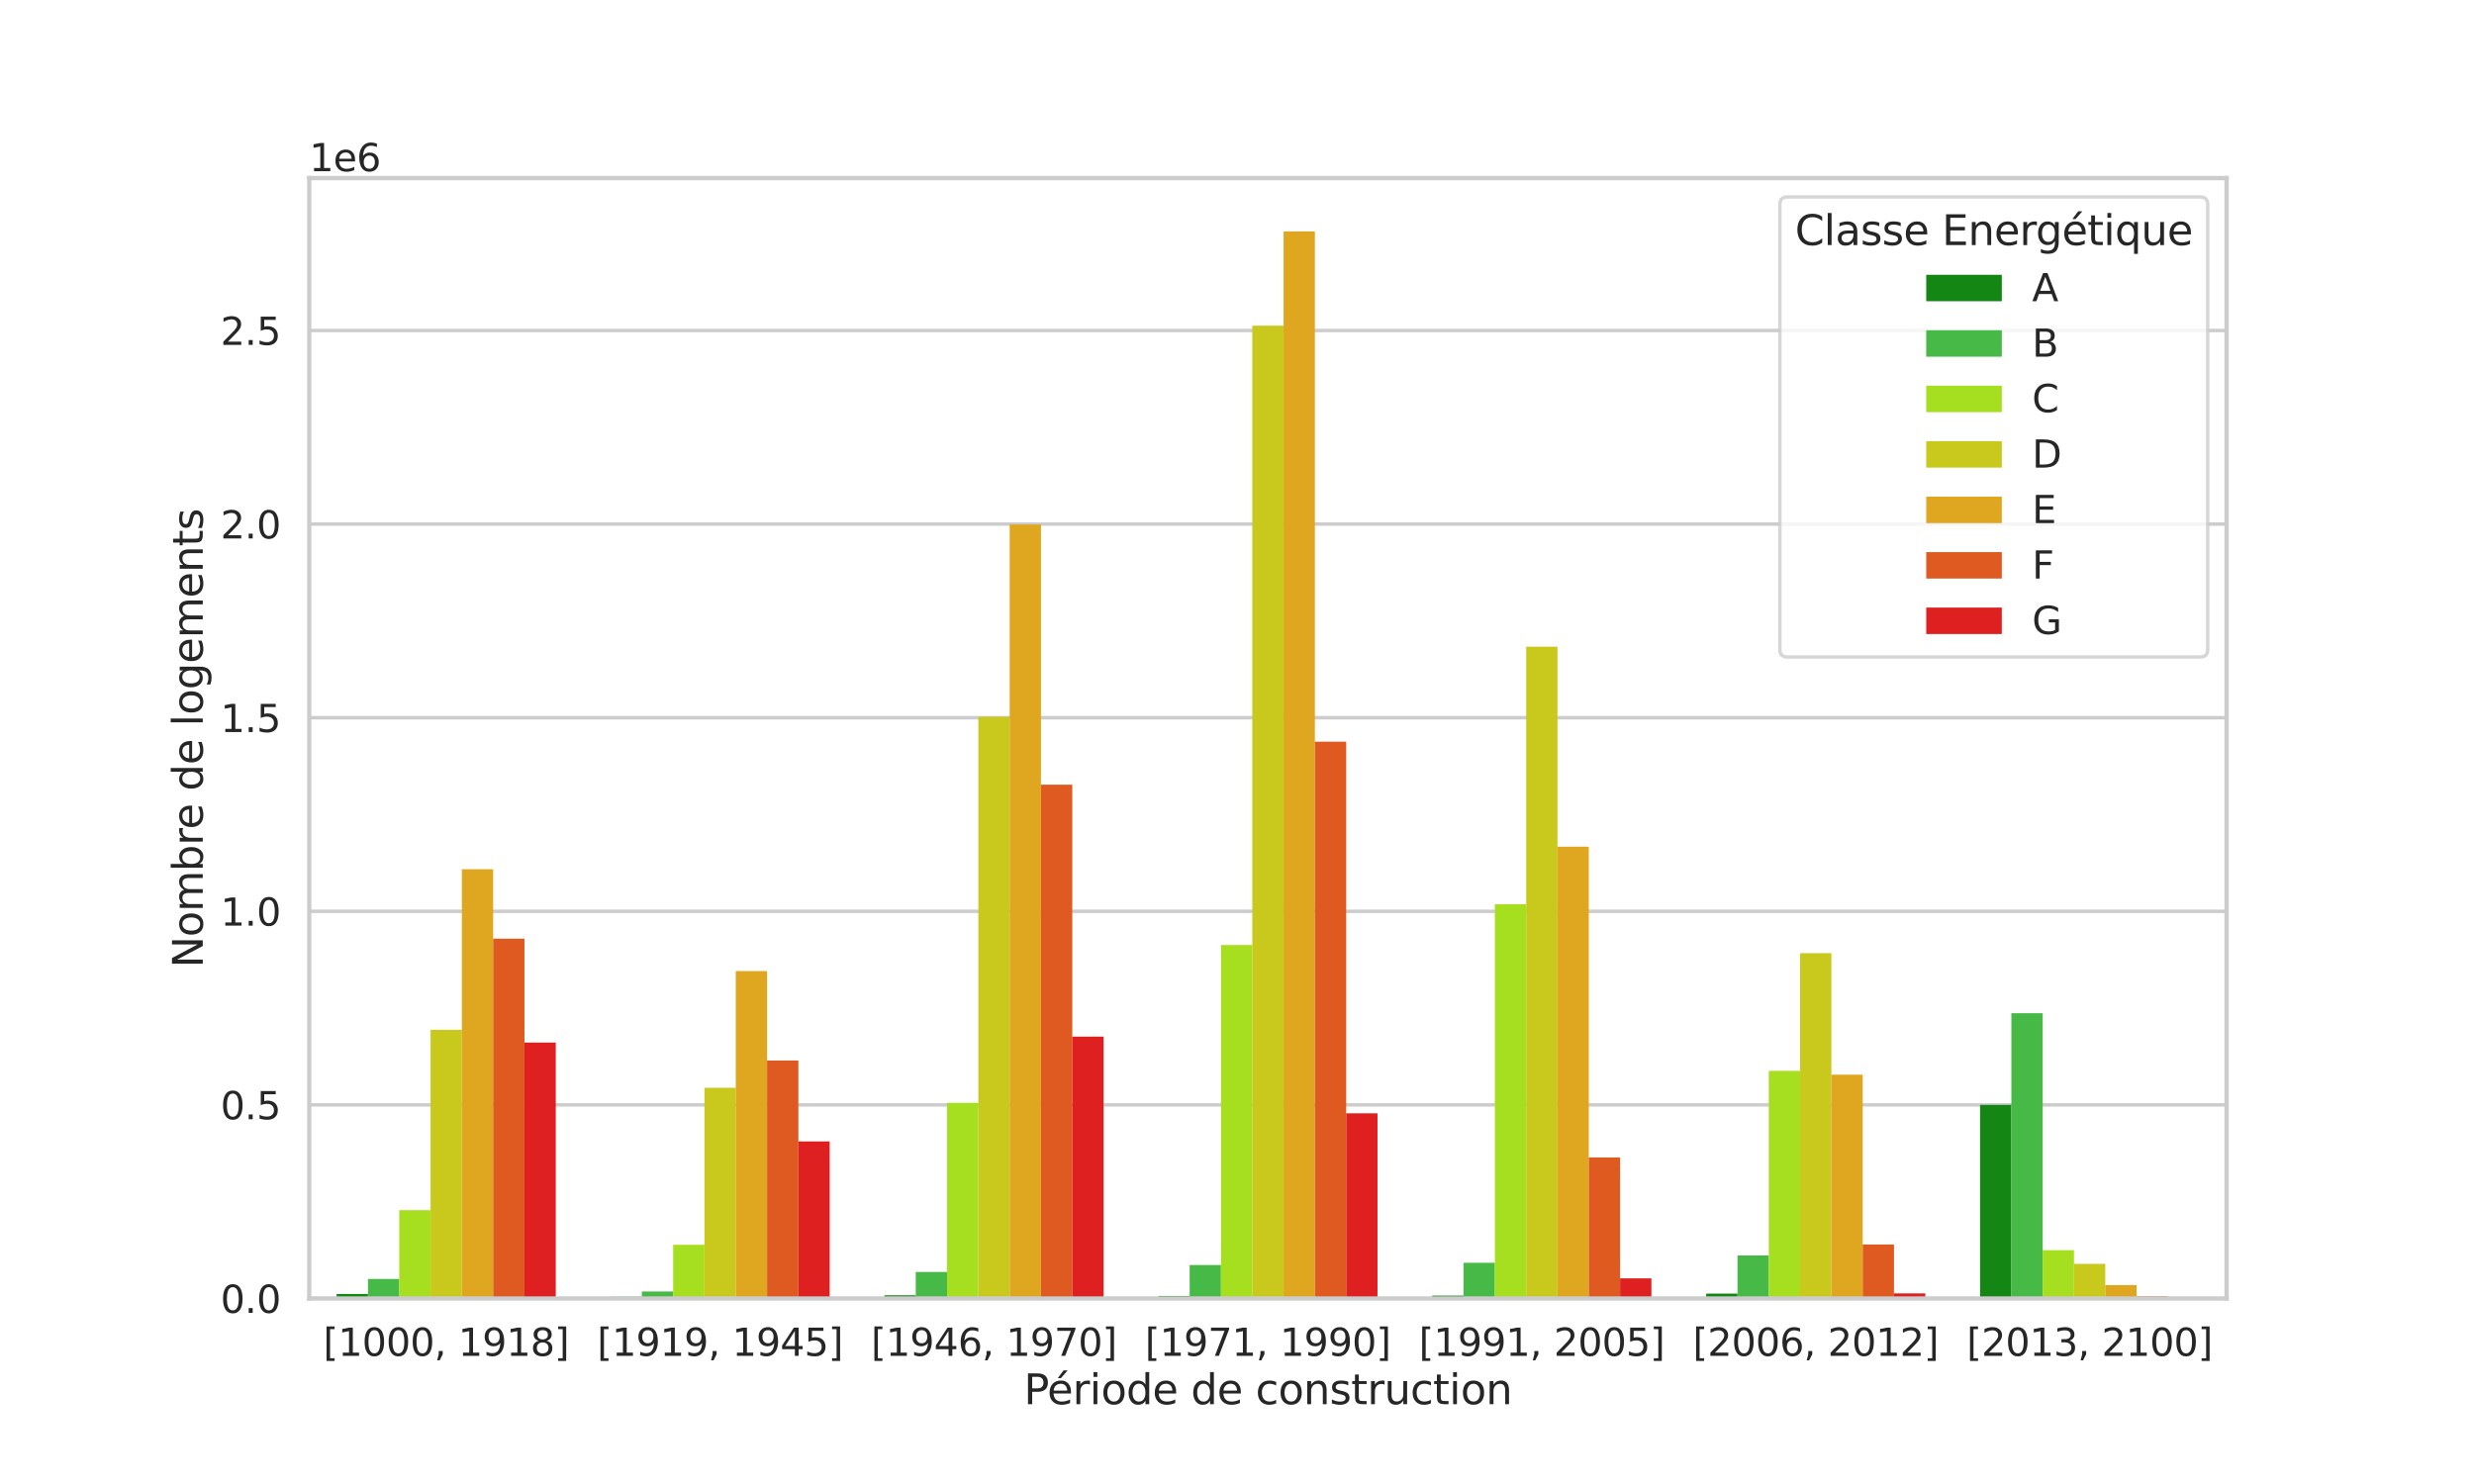 <?xml version="1.0" encoding="utf-8" standalone="no"?>
<!DOCTYPE svg PUBLIC "-//W3C//DTD SVG 1.1//EN"
  "http://www.w3.org/Graphics/SVG/1.1/DTD/svg11.dtd">
<svg height="648pt" version="1.1" viewBox="0 0 1080 648" width="1080pt" xmlns="http://www.w3.org/2000/svg" xmlns:xlink="http://www.w3.org/1999/xlink">
 <defs>
  <style type="text/css">*{stroke-linecap:butt;stroke-linejoin:round;}</style>
 </defs>
 <g id="figure_1">
  <g id="patch_1">
   <path d="M 0 648 
L 1080 648 
L 1080 0 
L 0 0 
z
" style="fill:#ffffff;"/>
  </g>
  <g id="axes_1">
   <g id="patch_2">
    <path d="M 135 567 
L 972 567 
L 972 77.76 
L 135 77.76 
z
" style="fill:#ffffff;"/>
   </g>
   <g id="matplotlib.axis_1">
    <g id="xtick_1">
     <g id="text_1">
      <!-- [1000, 1918] -->
      <g style="fill:#262626;" transform="translate(141.112 592.037)scale(0.165 -0.165)">
       <defs>
        <path d="M 550 4863 
L 1875 4863 
L 1875 4416 
L 1125 4416 
L 1125 -397 
L 1875 -397 
L 1875 -844 
L 550 -844 
L 550 4863 
z
" id="DejaVuSans-5b" transform="scale(0.016)"/>
        <path d="M 794 531 
L 1825 531 
L 1825 4091 
L 703 3866 
L 703 4441 
L 1819 4666 
L 2450 4666 
L 2450 531 
L 3481 531 
L 3481 0 
L 794 0 
L 794 531 
z
" id="DejaVuSans-31" transform="scale(0.016)"/>
        <path d="M 2034 4250 
Q 1547 4250 1301 3770 
Q 1056 3291 1056 2328 
Q 1056 1369 1301 889 
Q 1547 409 2034 409 
Q 2525 409 2770 889 
Q 3016 1369 3016 2328 
Q 3016 3291 2770 3770 
Q 2525 4250 2034 4250 
z
M 2034 4750 
Q 2819 4750 3233 4129 
Q 3647 3509 3647 2328 
Q 3647 1150 3233 529 
Q 2819 -91 2034 -91 
Q 1250 -91 836 529 
Q 422 1150 422 2328 
Q 422 3509 836 4129 
Q 1250 4750 2034 4750 
z
" id="DejaVuSans-30" transform="scale(0.016)"/>
        <path d="M 750 794 
L 1409 794 
L 1409 256 
L 897 -744 
L 494 -744 
L 750 256 
L 750 794 
z
" id="DejaVuSans-2c" transform="scale(0.016)"/>
        <path id="DejaVuSans-20" transform="scale(0.016)"/>
        <path d="M 703 97 
L 703 672 
Q 941 559 1184 500 
Q 1428 441 1663 441 
Q 2288 441 2617 861 
Q 2947 1281 2994 2138 
Q 2813 1869 2534 1725 
Q 2256 1581 1919 1581 
Q 1219 1581 811 2004 
Q 403 2428 403 3163 
Q 403 3881 828 4315 
Q 1253 4750 1959 4750 
Q 2769 4750 3195 4129 
Q 3622 3509 3622 2328 
Q 3622 1225 3098 567 
Q 2575 -91 1691 -91 
Q 1453 -91 1209 -44 
Q 966 3 703 97 
z
M 1959 2075 
Q 2384 2075 2632 2365 
Q 2881 2656 2881 3163 
Q 2881 3666 2632 3958 
Q 2384 4250 1959 4250 
Q 1534 4250 1286 3958 
Q 1038 3666 1038 3163 
Q 1038 2656 1286 2365 
Q 1534 2075 1959 2075 
z
" id="DejaVuSans-39" transform="scale(0.016)"/>
        <path d="M 2034 2216 
Q 1584 2216 1326 1975 
Q 1069 1734 1069 1313 
Q 1069 891 1326 650 
Q 1584 409 2034 409 
Q 2484 409 2743 651 
Q 3003 894 3003 1313 
Q 3003 1734 2745 1975 
Q 2488 2216 2034 2216 
z
M 1403 2484 
Q 997 2584 770 2862 
Q 544 3141 544 3541 
Q 544 4100 942 4425 
Q 1341 4750 2034 4750 
Q 2731 4750 3128 4425 
Q 3525 4100 3525 3541 
Q 3525 3141 3298 2862 
Q 3072 2584 2669 2484 
Q 3125 2378 3379 2068 
Q 3634 1759 3634 1313 
Q 3634 634 3220 271 
Q 2806 -91 2034 -91 
Q 1263 -91 848 271 
Q 434 634 434 1313 
Q 434 1759 690 2068 
Q 947 2378 1403 2484 
z
M 1172 3481 
Q 1172 3119 1398 2916 
Q 1625 2713 2034 2713 
Q 2441 2713 2670 2916 
Q 2900 3119 2900 3481 
Q 2900 3844 2670 4047 
Q 2441 4250 2034 4250 
Q 1625 4250 1398 4047 
Q 1172 3844 1172 3481 
z
" id="DejaVuSans-38" transform="scale(0.016)"/>
        <path d="M 1947 4863 
L 1947 -844 
L 622 -844 
L 622 -397 
L 1369 -397 
L 1369 4416 
L 622 4416 
L 622 4863 
L 1947 4863 
z
" id="DejaVuSans-5d" transform="scale(0.016)"/>
       </defs>
       <use xlink:href="#DejaVuSans-5b"/>
       <use x="39.014" xlink:href="#DejaVuSans-31"/>
       <use x="102.637" xlink:href="#DejaVuSans-30"/>
       <use x="166.26" xlink:href="#DejaVuSans-30"/>
       <use x="229.883" xlink:href="#DejaVuSans-30"/>
       <use x="293.506" xlink:href="#DejaVuSans-2c"/>
       <use x="325.293" xlink:href="#DejaVuSans-20"/>
       <use x="357.08" xlink:href="#DejaVuSans-31"/>
       <use x="420.703" xlink:href="#DejaVuSans-39"/>
       <use x="484.326" xlink:href="#DejaVuSans-31"/>
       <use x="547.949" xlink:href="#DejaVuSans-38"/>
       <use x="611.572" xlink:href="#DejaVuSans-5d"/>
      </g>
     </g>
    </g>
    <g id="xtick_2">
     <g id="text_2">
      <!-- [1919, 1945] -->
      <g style="fill:#262626;" transform="translate(260.683 592.037)scale(0.165 -0.165)">
       <defs>
        <path d="M 2419 4116 
L 825 1625 
L 2419 1625 
L 2419 4116 
z
M 2253 4666 
L 3047 4666 
L 3047 1625 
L 3713 1625 
L 3713 1100 
L 3047 1100 
L 3047 0 
L 2419 0 
L 2419 1100 
L 313 1100 
L 313 1709 
L 2253 4666 
z
" id="DejaVuSans-34" transform="scale(0.016)"/>
        <path d="M 691 4666 
L 3169 4666 
L 3169 4134 
L 1269 4134 
L 1269 2991 
Q 1406 3038 1543 3061 
Q 1681 3084 1819 3084 
Q 2600 3084 3056 2656 
Q 3513 2228 3513 1497 
Q 3513 744 3044 326 
Q 2575 -91 1722 -91 
Q 1428 -91 1123 -41 
Q 819 9 494 109 
L 494 744 
Q 775 591 1075 516 
Q 1375 441 1709 441 
Q 2250 441 2565 725 
Q 2881 1009 2881 1497 
Q 2881 1984 2565 2268 
Q 2250 2553 1709 2553 
Q 1456 2553 1204 2497 
Q 953 2441 691 2322 
L 691 4666 
z
" id="DejaVuSans-35" transform="scale(0.016)"/>
       </defs>
       <use xlink:href="#DejaVuSans-5b"/>
       <use x="39.014" xlink:href="#DejaVuSans-31"/>
       <use x="102.637" xlink:href="#DejaVuSans-39"/>
       <use x="166.26" xlink:href="#DejaVuSans-31"/>
       <use x="229.883" xlink:href="#DejaVuSans-39"/>
       <use x="293.506" xlink:href="#DejaVuSans-2c"/>
       <use x="325.293" xlink:href="#DejaVuSans-20"/>
       <use x="357.08" xlink:href="#DejaVuSans-31"/>
       <use x="420.703" xlink:href="#DejaVuSans-39"/>
       <use x="484.326" xlink:href="#DejaVuSans-34"/>
       <use x="547.949" xlink:href="#DejaVuSans-35"/>
       <use x="611.572" xlink:href="#DejaVuSans-5d"/>
      </g>
     </g>
    </g>
    <g id="xtick_3">
     <g id="text_3">
      <!-- [1946, 1970] -->
      <g style="fill:#262626;" transform="translate(380.255 592.037)scale(0.165 -0.165)">
       <defs>
        <path d="M 2113 2584 
Q 1688 2584 1439 2293 
Q 1191 2003 1191 1497 
Q 1191 994 1439 701 
Q 1688 409 2113 409 
Q 2538 409 2786 701 
Q 3034 994 3034 1497 
Q 3034 2003 2786 2293 
Q 2538 2584 2113 2584 
z
M 3366 4563 
L 3366 3988 
Q 3128 4100 2886 4159 
Q 2644 4219 2406 4219 
Q 1781 4219 1451 3797 
Q 1122 3375 1075 2522 
Q 1259 2794 1537 2939 
Q 1816 3084 2150 3084 
Q 2853 3084 3261 2657 
Q 3669 2231 3669 1497 
Q 3669 778 3244 343 
Q 2819 -91 2113 -91 
Q 1303 -91 875 529 
Q 447 1150 447 2328 
Q 447 3434 972 4092 
Q 1497 4750 2381 4750 
Q 2619 4750 2861 4703 
Q 3103 4656 3366 4563 
z
" id="DejaVuSans-36" transform="scale(0.016)"/>
        <path d="M 525 4666 
L 3525 4666 
L 3525 4397 
L 1831 0 
L 1172 0 
L 2766 4134 
L 525 4134 
L 525 4666 
z
" id="DejaVuSans-37" transform="scale(0.016)"/>
       </defs>
       <use xlink:href="#DejaVuSans-5b"/>
       <use x="39.014" xlink:href="#DejaVuSans-31"/>
       <use x="102.637" xlink:href="#DejaVuSans-39"/>
       <use x="166.26" xlink:href="#DejaVuSans-34"/>
       <use x="229.883" xlink:href="#DejaVuSans-36"/>
       <use x="293.506" xlink:href="#DejaVuSans-2c"/>
       <use x="325.293" xlink:href="#DejaVuSans-20"/>
       <use x="357.08" xlink:href="#DejaVuSans-31"/>
       <use x="420.703" xlink:href="#DejaVuSans-39"/>
       <use x="484.326" xlink:href="#DejaVuSans-37"/>
       <use x="547.949" xlink:href="#DejaVuSans-30"/>
       <use x="611.572" xlink:href="#DejaVuSans-5d"/>
      </g>
     </g>
    </g>
    <g id="xtick_4">
     <g id="text_4">
      <!-- [1971, 1990] -->
      <g style="fill:#262626;" transform="translate(499.826 592.037)scale(0.165 -0.165)">
       <use xlink:href="#DejaVuSans-5b"/>
       <use x="39.014" xlink:href="#DejaVuSans-31"/>
       <use x="102.637" xlink:href="#DejaVuSans-39"/>
       <use x="166.26" xlink:href="#DejaVuSans-37"/>
       <use x="229.883" xlink:href="#DejaVuSans-31"/>
       <use x="293.506" xlink:href="#DejaVuSans-2c"/>
       <use x="325.293" xlink:href="#DejaVuSans-20"/>
       <use x="357.08" xlink:href="#DejaVuSans-31"/>
       <use x="420.703" xlink:href="#DejaVuSans-39"/>
       <use x="484.326" xlink:href="#DejaVuSans-39"/>
       <use x="547.949" xlink:href="#DejaVuSans-30"/>
       <use x="611.572" xlink:href="#DejaVuSans-5d"/>
      </g>
     </g>
    </g>
    <g id="xtick_5">
     <g id="text_5">
      <!-- [1991, 2005] -->
      <g style="fill:#262626;" transform="translate(619.397 592.037)scale(0.165 -0.165)">
       <defs>
        <path d="M 1228 531 
L 3431 531 
L 3431 0 
L 469 0 
L 469 531 
Q 828 903 1448 1529 
Q 2069 2156 2228 2338 
Q 2531 2678 2651 2914 
Q 2772 3150 2772 3378 
Q 2772 3750 2511 3984 
Q 2250 4219 1831 4219 
Q 1534 4219 1204 4116 
Q 875 4013 500 3803 
L 500 4441 
Q 881 4594 1212 4672 
Q 1544 4750 1819 4750 
Q 2544 4750 2975 4387 
Q 3406 4025 3406 3419 
Q 3406 3131 3298 2873 
Q 3191 2616 2906 2266 
Q 2828 2175 2409 1742 
Q 1991 1309 1228 531 
z
" id="DejaVuSans-32" transform="scale(0.016)"/>
       </defs>
       <use xlink:href="#DejaVuSans-5b"/>
       <use x="39.014" xlink:href="#DejaVuSans-31"/>
       <use x="102.637" xlink:href="#DejaVuSans-39"/>
       <use x="166.26" xlink:href="#DejaVuSans-39"/>
       <use x="229.883" xlink:href="#DejaVuSans-31"/>
       <use x="293.506" xlink:href="#DejaVuSans-2c"/>
       <use x="325.293" xlink:href="#DejaVuSans-20"/>
       <use x="357.08" xlink:href="#DejaVuSans-32"/>
       <use x="420.703" xlink:href="#DejaVuSans-30"/>
       <use x="484.326" xlink:href="#DejaVuSans-30"/>
       <use x="547.949" xlink:href="#DejaVuSans-35"/>
       <use x="611.572" xlink:href="#DejaVuSans-5d"/>
      </g>
     </g>
    </g>
    <g id="xtick_6">
     <g id="text_6">
      <!-- [2006, 2012] -->
      <g style="fill:#262626;" transform="translate(738.969 592.037)scale(0.165 -0.165)">
       <use xlink:href="#DejaVuSans-5b"/>
       <use x="39.014" xlink:href="#DejaVuSans-32"/>
       <use x="102.637" xlink:href="#DejaVuSans-30"/>
       <use x="166.26" xlink:href="#DejaVuSans-30"/>
       <use x="229.883" xlink:href="#DejaVuSans-36"/>
       <use x="293.506" xlink:href="#DejaVuSans-2c"/>
       <use x="325.293" xlink:href="#DejaVuSans-20"/>
       <use x="357.08" xlink:href="#DejaVuSans-32"/>
       <use x="420.703" xlink:href="#DejaVuSans-30"/>
       <use x="484.326" xlink:href="#DejaVuSans-31"/>
       <use x="547.949" xlink:href="#DejaVuSans-32"/>
       <use x="611.572" xlink:href="#DejaVuSans-5d"/>
      </g>
     </g>
    </g>
    <g id="xtick_7">
     <g id="text_7">
      <!-- [2013, 2100] -->
      <g style="fill:#262626;" transform="translate(858.54 592.037)scale(0.165 -0.165)">
       <defs>
        <path d="M 2597 2516 
Q 3050 2419 3304 2112 
Q 3559 1806 3559 1356 
Q 3559 666 3084 287 
Q 2609 -91 1734 -91 
Q 1441 -91 1130 -33 
Q 819 25 488 141 
L 488 750 
Q 750 597 1062 519 
Q 1375 441 1716 441 
Q 2309 441 2620 675 
Q 2931 909 2931 1356 
Q 2931 1769 2642 2001 
Q 2353 2234 1838 2234 
L 1294 2234 
L 1294 2753 
L 1863 2753 
Q 2328 2753 2575 2939 
Q 2822 3125 2822 3475 
Q 2822 3834 2567 4026 
Q 2313 4219 1838 4219 
Q 1578 4219 1281 4162 
Q 984 4106 628 3988 
L 628 4550 
Q 988 4650 1302 4700 
Q 1616 4750 1894 4750 
Q 2613 4750 3031 4423 
Q 3450 4097 3450 3541 
Q 3450 3153 3228 2886 
Q 3006 2619 2597 2516 
z
" id="DejaVuSans-33" transform="scale(0.016)"/>
       </defs>
       <use xlink:href="#DejaVuSans-5b"/>
       <use x="39.014" xlink:href="#DejaVuSans-32"/>
       <use x="102.637" xlink:href="#DejaVuSans-30"/>
       <use x="166.26" xlink:href="#DejaVuSans-31"/>
       <use x="229.883" xlink:href="#DejaVuSans-33"/>
       <use x="293.506" xlink:href="#DejaVuSans-2c"/>
       <use x="325.293" xlink:href="#DejaVuSans-20"/>
       <use x="357.08" xlink:href="#DejaVuSans-32"/>
       <use x="420.703" xlink:href="#DejaVuSans-31"/>
       <use x="484.326" xlink:href="#DejaVuSans-30"/>
       <use x="547.949" xlink:href="#DejaVuSans-30"/>
       <use x="611.572" xlink:href="#DejaVuSans-5d"/>
      </g>
     </g>
    </g>
    <g id="text_8">
     <!-- Période de construction -->
     <g style="fill:#262626;" transform="translate(446.964 613.146)scale(0.18 -0.18)">
      <defs>
       <path d="M 1259 4147 
L 1259 2394 
L 2053 2394 
Q 2494 2394 2734 2622 
Q 2975 2850 2975 3272 
Q 2975 3691 2734 3919 
Q 2494 4147 2053 4147 
L 1259 4147 
z
M 628 4666 
L 2053 4666 
Q 2838 4666 3239 4311 
Q 3641 3956 3641 3272 
Q 3641 2581 3239 2228 
Q 2838 1875 2053 1875 
L 1259 1875 
L 1259 0 
L 628 0 
L 628 4666 
z
" id="DejaVuSans-50" transform="scale(0.016)"/>
       <path d="M 3597 1894 
L 3597 1613 
L 953 1613 
Q 991 1019 1311 708 
Q 1631 397 2203 397 
Q 2534 397 2845 478 
Q 3156 559 3463 722 
L 3463 178 
Q 3153 47 2828 -22 
Q 2503 -91 2169 -91 
Q 1331 -91 842 396 
Q 353 884 353 1716 
Q 353 2575 817 3079 
Q 1281 3584 2069 3584 
Q 2775 3584 3186 3129 
Q 3597 2675 3597 1894 
z
M 3022 2063 
Q 3016 2534 2758 2815 
Q 2500 3097 2075 3097 
Q 1594 3097 1305 2825 
Q 1016 2553 972 2059 
L 3022 2063 
z
M 2469 5119 
L 3091 5119 
L 2072 3944 
L 1594 3944 
L 2469 5119 
z
" id="DejaVuSans-e9" transform="scale(0.016)"/>
       <path d="M 2631 2963 
Q 2534 3019 2420 3045 
Q 2306 3072 2169 3072 
Q 1681 3072 1420 2755 
Q 1159 2438 1159 1844 
L 1159 0 
L 581 0 
L 581 3500 
L 1159 3500 
L 1159 2956 
Q 1341 3275 1631 3429 
Q 1922 3584 2338 3584 
Q 2397 3584 2469 3576 
Q 2541 3569 2628 3553 
L 2631 2963 
z
" id="DejaVuSans-72" transform="scale(0.016)"/>
       <path d="M 603 3500 
L 1178 3500 
L 1178 0 
L 603 0 
L 603 3500 
z
M 603 4863 
L 1178 4863 
L 1178 4134 
L 603 4134 
L 603 4863 
z
" id="DejaVuSans-69" transform="scale(0.016)"/>
       <path d="M 1959 3097 
Q 1497 3097 1228 2736 
Q 959 2375 959 1747 
Q 959 1119 1226 758 
Q 1494 397 1959 397 
Q 2419 397 2687 759 
Q 2956 1122 2956 1747 
Q 2956 2369 2687 2733 
Q 2419 3097 1959 3097 
z
M 1959 3584 
Q 2709 3584 3137 3096 
Q 3566 2609 3566 1747 
Q 3566 888 3137 398 
Q 2709 -91 1959 -91 
Q 1206 -91 779 398 
Q 353 888 353 1747 
Q 353 2609 779 3096 
Q 1206 3584 1959 3584 
z
" id="DejaVuSans-6f" transform="scale(0.016)"/>
       <path d="M 2906 2969 
L 2906 4863 
L 3481 4863 
L 3481 0 
L 2906 0 
L 2906 525 
Q 2725 213 2448 61 
Q 2172 -91 1784 -91 
Q 1150 -91 751 415 
Q 353 922 353 1747 
Q 353 2572 751 3078 
Q 1150 3584 1784 3584 
Q 2172 3584 2448 3432 
Q 2725 3281 2906 2969 
z
M 947 1747 
Q 947 1113 1208 752 
Q 1469 391 1925 391 
Q 2381 391 2643 752 
Q 2906 1113 2906 1747 
Q 2906 2381 2643 2742 
Q 2381 3103 1925 3103 
Q 1469 3103 1208 2742 
Q 947 2381 947 1747 
z
" id="DejaVuSans-64" transform="scale(0.016)"/>
       <path d="M 3597 1894 
L 3597 1613 
L 953 1613 
Q 991 1019 1311 708 
Q 1631 397 2203 397 
Q 2534 397 2845 478 
Q 3156 559 3463 722 
L 3463 178 
Q 3153 47 2828 -22 
Q 2503 -91 2169 -91 
Q 1331 -91 842 396 
Q 353 884 353 1716 
Q 353 2575 817 3079 
Q 1281 3584 2069 3584 
Q 2775 3584 3186 3129 
Q 3597 2675 3597 1894 
z
M 3022 2063 
Q 3016 2534 2758 2815 
Q 2500 3097 2075 3097 
Q 1594 3097 1305 2825 
Q 1016 2553 972 2059 
L 3022 2063 
z
" id="DejaVuSans-65" transform="scale(0.016)"/>
       <path d="M 3122 3366 
L 3122 2828 
Q 2878 2963 2633 3030 
Q 2388 3097 2138 3097 
Q 1578 3097 1268 2742 
Q 959 2388 959 1747 
Q 959 1106 1268 751 
Q 1578 397 2138 397 
Q 2388 397 2633 464 
Q 2878 531 3122 666 
L 3122 134 
Q 2881 22 2623 -34 
Q 2366 -91 2075 -91 
Q 1284 -91 818 406 
Q 353 903 353 1747 
Q 353 2603 823 3093 
Q 1294 3584 2113 3584 
Q 2378 3584 2631 3529 
Q 2884 3475 3122 3366 
z
" id="DejaVuSans-63" transform="scale(0.016)"/>
       <path d="M 3513 2113 
L 3513 0 
L 2938 0 
L 2938 2094 
Q 2938 2591 2744 2837 
Q 2550 3084 2163 3084 
Q 1697 3084 1428 2787 
Q 1159 2491 1159 1978 
L 1159 0 
L 581 0 
L 581 3500 
L 1159 3500 
L 1159 2956 
Q 1366 3272 1645 3428 
Q 1925 3584 2291 3584 
Q 2894 3584 3203 3211 
Q 3513 2838 3513 2113 
z
" id="DejaVuSans-6e" transform="scale(0.016)"/>
       <path d="M 2834 3397 
L 2834 2853 
Q 2591 2978 2328 3040 
Q 2066 3103 1784 3103 
Q 1356 3103 1142 2972 
Q 928 2841 928 2578 
Q 928 2378 1081 2264 
Q 1234 2150 1697 2047 
L 1894 2003 
Q 2506 1872 2764 1633 
Q 3022 1394 3022 966 
Q 3022 478 2636 193 
Q 2250 -91 1575 -91 
Q 1294 -91 989 -36 
Q 684 19 347 128 
L 347 722 
Q 666 556 975 473 
Q 1284 391 1588 391 
Q 1994 391 2212 530 
Q 2431 669 2431 922 
Q 2431 1156 2273 1281 
Q 2116 1406 1581 1522 
L 1381 1569 
Q 847 1681 609 1914 
Q 372 2147 372 2553 
Q 372 3047 722 3315 
Q 1072 3584 1716 3584 
Q 2034 3584 2315 3537 
Q 2597 3491 2834 3397 
z
" id="DejaVuSans-73" transform="scale(0.016)"/>
       <path d="M 1172 4494 
L 1172 3500 
L 2356 3500 
L 2356 3053 
L 1172 3053 
L 1172 1153 
Q 1172 725 1289 603 
Q 1406 481 1766 481 
L 2356 481 
L 2356 0 
L 1766 0 
Q 1100 0 847 248 
Q 594 497 594 1153 
L 594 3053 
L 172 3053 
L 172 3500 
L 594 3500 
L 594 4494 
L 1172 4494 
z
" id="DejaVuSans-74" transform="scale(0.016)"/>
       <path d="M 544 1381 
L 544 3500 
L 1119 3500 
L 1119 1403 
Q 1119 906 1312 657 
Q 1506 409 1894 409 
Q 2359 409 2629 706 
Q 2900 1003 2900 1516 
L 2900 3500 
L 3475 3500 
L 3475 0 
L 2900 0 
L 2900 538 
Q 2691 219 2414 64 
Q 2138 -91 1772 -91 
Q 1169 -91 856 284 
Q 544 659 544 1381 
z
M 1991 3584 
L 1991 3584 
z
" id="DejaVuSans-75" transform="scale(0.016)"/>
      </defs>
      <use xlink:href="#DejaVuSans-50"/>
      <use x="56.678" xlink:href="#DejaVuSans-e9"/>
      <use x="118.201" xlink:href="#DejaVuSans-72"/>
      <use x="159.314" xlink:href="#DejaVuSans-69"/>
      <use x="187.098" xlink:href="#DejaVuSans-6f"/>
      <use x="248.279" xlink:href="#DejaVuSans-64"/>
      <use x="311.756" xlink:href="#DejaVuSans-65"/>
      <use x="373.279" xlink:href="#DejaVuSans-20"/>
      <use x="405.066" xlink:href="#DejaVuSans-64"/>
      <use x="468.543" xlink:href="#DejaVuSans-65"/>
      <use x="530.066" xlink:href="#DejaVuSans-20"/>
      <use x="561.854" xlink:href="#DejaVuSans-63"/>
      <use x="616.834" xlink:href="#DejaVuSans-6f"/>
      <use x="678.016" xlink:href="#DejaVuSans-6e"/>
      <use x="741.395" xlink:href="#DejaVuSans-73"/>
      <use x="793.494" xlink:href="#DejaVuSans-74"/>
      <use x="832.703" xlink:href="#DejaVuSans-72"/>
      <use x="873.816" xlink:href="#DejaVuSans-75"/>
      <use x="937.195" xlink:href="#DejaVuSans-63"/>
      <use x="992.176" xlink:href="#DejaVuSans-74"/>
      <use x="1031.385" xlink:href="#DejaVuSans-69"/>
      <use x="1059.168" xlink:href="#DejaVuSans-6f"/>
      <use x="1120.35" xlink:href="#DejaVuSans-6e"/>
     </g>
    </g>
   </g>
   <g id="matplotlib.axis_2">
    <g id="ytick_1">
     <g id="line2d_1">
      <path clip-path="url(#pc5a150dc42)" d="M 135 567 
L 972 567 
" style="fill:none;stroke:#cccccc;stroke-linecap:round;stroke-width:1.5;"/>
     </g>
     <g id="text_9">
      <!-- 0.0 -->
      <g style="fill:#262626;" transform="translate(96.26 573.269)scale(0.165 -0.165)">
       <defs>
        <path d="M 684 794 
L 1344 794 
L 1344 0 
L 684 0 
L 684 794 
z
" id="DejaVuSans-2e" transform="scale(0.016)"/>
       </defs>
       <use xlink:href="#DejaVuSans-30"/>
       <use x="63.623" xlink:href="#DejaVuSans-2e"/>
       <use x="95.41" xlink:href="#DejaVuSans-30"/>
      </g>
     </g>
    </g>
    <g id="ytick_2">
     <g id="line2d_2">
      <path clip-path="url(#pc5a150dc42)" d="M 135 482.463 
L 972 482.463 
" style="fill:none;stroke:#cccccc;stroke-linecap:round;stroke-width:1.5;"/>
     </g>
     <g id="text_10">
      <!-- 0.5 -->
      <g style="fill:#262626;" transform="translate(96.26 488.731)scale(0.165 -0.165)">
       <use xlink:href="#DejaVuSans-30"/>
       <use x="63.623" xlink:href="#DejaVuSans-2e"/>
       <use x="95.41" xlink:href="#DejaVuSans-35"/>
      </g>
     </g>
    </g>
    <g id="ytick_3">
     <g id="line2d_3">
      <path clip-path="url(#pc5a150dc42)" d="M 135 397.925 
L 972 397.925 
" style="fill:none;stroke:#cccccc;stroke-linecap:round;stroke-width:1.5;"/>
     </g>
     <g id="text_11">
      <!-- 1.0 -->
      <g style="fill:#262626;" transform="translate(96.26 404.194)scale(0.165 -0.165)">
       <use xlink:href="#DejaVuSans-31"/>
       <use x="63.623" xlink:href="#DejaVuSans-2e"/>
       <use x="95.41" xlink:href="#DejaVuSans-30"/>
      </g>
     </g>
    </g>
    <g id="ytick_4">
     <g id="line2d_4">
      <path clip-path="url(#pc5a150dc42)" d="M 135 313.388 
L 972 313.388 
" style="fill:none;stroke:#cccccc;stroke-linecap:round;stroke-width:1.5;"/>
     </g>
     <g id="text_12">
      <!-- 1.5 -->
      <g style="fill:#262626;" transform="translate(96.26 319.657)scale(0.165 -0.165)">
       <use xlink:href="#DejaVuSans-31"/>
       <use x="63.623" xlink:href="#DejaVuSans-2e"/>
       <use x="95.41" xlink:href="#DejaVuSans-35"/>
      </g>
     </g>
    </g>
    <g id="ytick_5">
     <g id="line2d_5">
      <path clip-path="url(#pc5a150dc42)" d="M 135 228.851 
L 972 228.851 
" style="fill:none;stroke:#cccccc;stroke-linecap:round;stroke-width:1.5;"/>
     </g>
     <g id="text_13">
      <!-- 2.0 -->
      <g style="fill:#262626;" transform="translate(96.26 235.12)scale(0.165 -0.165)">
       <use xlink:href="#DejaVuSans-32"/>
       <use x="63.623" xlink:href="#DejaVuSans-2e"/>
       <use x="95.41" xlink:href="#DejaVuSans-30"/>
      </g>
     </g>
    </g>
    <g id="ytick_6">
     <g id="line2d_6">
      <path clip-path="url(#pc5a150dc42)" d="M 135 144.314 
L 972 144.314 
" style="fill:none;stroke:#cccccc;stroke-linecap:round;stroke-width:1.5;"/>
     </g>
     <g id="text_14">
      <!-- 2.5 -->
      <g style="fill:#262626;" transform="translate(96.26 150.582)scale(0.165 -0.165)">
       <use xlink:href="#DejaVuSans-32"/>
       <use x="63.623" xlink:href="#DejaVuSans-2e"/>
       <use x="95.41" xlink:href="#DejaVuSans-35"/>
      </g>
     </g>
    </g>
    <g id="text_15">
     <!-- Nombre de logements -->
     <g style="fill:#262626;" transform="translate(88.516 422.591)rotate(-90)scale(0.18 -0.18)">
      <defs>
       <path d="M 628 4666 
L 1478 4666 
L 3547 763 
L 3547 4666 
L 4159 4666 
L 4159 0 
L 3309 0 
L 1241 3903 
L 1241 0 
L 628 0 
L 628 4666 
z
" id="DejaVuSans-4e" transform="scale(0.016)"/>
       <path d="M 3328 2828 
Q 3544 3216 3844 3400 
Q 4144 3584 4550 3584 
Q 5097 3584 5394 3201 
Q 5691 2819 5691 2113 
L 5691 0 
L 5113 0 
L 5113 2094 
Q 5113 2597 4934 2840 
Q 4756 3084 4391 3084 
Q 3944 3084 3684 2787 
Q 3425 2491 3425 1978 
L 3425 0 
L 2847 0 
L 2847 2094 
Q 2847 2600 2669 2842 
Q 2491 3084 2119 3084 
Q 1678 3084 1418 2786 
Q 1159 2488 1159 1978 
L 1159 0 
L 581 0 
L 581 3500 
L 1159 3500 
L 1159 2956 
Q 1356 3278 1631 3431 
Q 1906 3584 2284 3584 
Q 2666 3584 2933 3390 
Q 3200 3197 3328 2828 
z
" id="DejaVuSans-6d" transform="scale(0.016)"/>
       <path d="M 3116 1747 
Q 3116 2381 2855 2742 
Q 2594 3103 2138 3103 
Q 1681 3103 1420 2742 
Q 1159 2381 1159 1747 
Q 1159 1113 1420 752 
Q 1681 391 2138 391 
Q 2594 391 2855 752 
Q 3116 1113 3116 1747 
z
M 1159 2969 
Q 1341 3281 1617 3432 
Q 1894 3584 2278 3584 
Q 2916 3584 3314 3078 
Q 3713 2572 3713 1747 
Q 3713 922 3314 415 
Q 2916 -91 2278 -91 
Q 1894 -91 1617 61 
Q 1341 213 1159 525 
L 1159 0 
L 581 0 
L 581 4863 
L 1159 4863 
L 1159 2969 
z
" id="DejaVuSans-62" transform="scale(0.016)"/>
       <path d="M 603 4863 
L 1178 4863 
L 1178 0 
L 603 0 
L 603 4863 
z
" id="DejaVuSans-6c" transform="scale(0.016)"/>
       <path d="M 2906 1791 
Q 2906 2416 2648 2759 
Q 2391 3103 1925 3103 
Q 1463 3103 1205 2759 
Q 947 2416 947 1791 
Q 947 1169 1205 825 
Q 1463 481 1925 481 
Q 2391 481 2648 825 
Q 2906 1169 2906 1791 
z
M 3481 434 
Q 3481 -459 3084 -895 
Q 2688 -1331 1869 -1331 
Q 1566 -1331 1297 -1286 
Q 1028 -1241 775 -1147 
L 775 -588 
Q 1028 -725 1275 -790 
Q 1522 -856 1778 -856 
Q 2344 -856 2625 -561 
Q 2906 -266 2906 331 
L 2906 616 
Q 2728 306 2450 153 
Q 2172 0 1784 0 
Q 1141 0 747 490 
Q 353 981 353 1791 
Q 353 2603 747 3093 
Q 1141 3584 1784 3584 
Q 2172 3584 2450 3431 
Q 2728 3278 2906 2969 
L 2906 3500 
L 3481 3500 
L 3481 434 
z
" id="DejaVuSans-67" transform="scale(0.016)"/>
      </defs>
      <use xlink:href="#DejaVuSans-4e"/>
      <use x="74.805" xlink:href="#DejaVuSans-6f"/>
      <use x="135.986" xlink:href="#DejaVuSans-6d"/>
      <use x="233.398" xlink:href="#DejaVuSans-62"/>
      <use x="296.875" xlink:href="#DejaVuSans-72"/>
      <use x="335.738" xlink:href="#DejaVuSans-65"/>
      <use x="397.262" xlink:href="#DejaVuSans-20"/>
      <use x="429.049" xlink:href="#DejaVuSans-64"/>
      <use x="492.525" xlink:href="#DejaVuSans-65"/>
      <use x="554.049" xlink:href="#DejaVuSans-20"/>
      <use x="585.836" xlink:href="#DejaVuSans-6c"/>
      <use x="613.619" xlink:href="#DejaVuSans-6f"/>
      <use x="674.801" xlink:href="#DejaVuSans-67"/>
      <use x="738.277" xlink:href="#DejaVuSans-65"/>
      <use x="799.801" xlink:href="#DejaVuSans-6d"/>
      <use x="897.213" xlink:href="#DejaVuSans-65"/>
      <use x="958.736" xlink:href="#DejaVuSans-6e"/>
      <use x="1022.115" xlink:href="#DejaVuSans-74"/>
      <use x="1061.324" xlink:href="#DejaVuSans-73"/>
     </g>
    </g>
    <g id="text_16">
     <!-- 1e6 -->
     <g style="fill:#262626;" transform="translate(135 74.76)scale(0.165 -0.165)">
      <use xlink:href="#DejaVuSans-31"/>
      <use x="63.623" xlink:href="#DejaVuSans-65"/>
      <use x="125.146" xlink:href="#DejaVuSans-36"/>
     </g>
    </g>
   </g>
   <g id="patch_3">
    <path clip-path="url(#pc5a150dc42)" d="M 146.957 567 
L 160.622 567 
L 160.622 565.017 
L 146.957 565.017 
z
" style="fill:#138613;"/>
   </g>
   <g id="patch_4">
    <path clip-path="url(#pc5a150dc42)" d="M 266.529 567 
L 280.194 567 
L 280.194 566.274 
L 266.529 566.274 
z
" style="fill:#138613;"/>
   </g>
   <g id="patch_5">
    <path clip-path="url(#pc5a150dc42)" d="M 386.1 567 
L 399.765 567 
L 399.765 565.598 
L 386.1 565.598 
z
" style="fill:#138613;"/>
   </g>
   <g id="patch_6">
    <path clip-path="url(#pc5a150dc42)" d="M 505.671 567 
L 519.337 567 
L 519.337 565.897 
L 505.671 565.897 
z
" style="fill:#138613;"/>
   </g>
   <g id="patch_7">
    <path clip-path="url(#pc5a150dc42)" d="M 625.243 567 
L 638.908 567 
L 638.908 565.737 
L 625.243 565.737 
z
" style="fill:#138613;"/>
   </g>
   <g id="patch_8">
    <path clip-path="url(#pc5a150dc42)" d="M 744.814 567 
L 758.48 567 
L 758.48 564.852 
L 744.814 564.852 
z
" style="fill:#138613;"/>
   </g>
   <g id="patch_9">
    <path clip-path="url(#pc5a150dc42)" d="M 864.386 567 
L 878.051 567 
L 878.051 482.445 
L 864.386 482.445 
z
" style="fill:#138613;"/>
   </g>
   <g id="patch_10">
    <path clip-path="url(#pc5a150dc42)" d="M 160.622 567 
L 174.288 567 
L 174.288 558.474 
L 160.622 558.474 
z
" style="fill:#46b946;"/>
   </g>
   <g id="patch_11">
    <path clip-path="url(#pc5a150dc42)" d="M 280.194 567 
L 293.859 567 
L 293.859 563.929 
L 280.194 563.929 
z
" style="fill:#46b946;"/>
   </g>
   <g id="patch_12">
    <path clip-path="url(#pc5a150dc42)" d="M 399.765 567 
L 413.431 567 
L 413.431 555.397 
L 399.765 555.397 
z
" style="fill:#46b946;"/>
   </g>
   <g id="patch_13">
    <path clip-path="url(#pc5a150dc42)" d="M 519.337 567 
L 533.002 567 
L 533.002 552.398 
L 519.337 552.398 
z
" style="fill:#46b946;"/>
   </g>
   <g id="patch_14">
    <path clip-path="url(#pc5a150dc42)" d="M 638.908 567 
L 652.573 567 
L 652.573 551.407 
L 638.908 551.407 
z
" style="fill:#46b946;"/>
   </g>
   <g id="patch_15">
    <path clip-path="url(#pc5a150dc42)" d="M 758.48 567 
L 772.145 567 
L 772.145 548.2 
L 758.48 548.2 
z
" style="fill:#46b946;"/>
   </g>
   <g id="patch_16">
    <path clip-path="url(#pc5a150dc42)" d="M 878.051 567 
L 891.716 567 
L 891.716 442.439 
L 878.051 442.439 
z
" style="fill:#46b946;"/>
   </g>
   <g id="patch_17">
    <path clip-path="url(#pc5a150dc42)" d="M 174.288 567 
L 187.953 567 
L 187.953 528.436 
L 174.288 528.436 
z
" style="fill:#a6df20;"/>
   </g>
   <g id="patch_18">
    <path clip-path="url(#pc5a150dc42)" d="M 293.859 567 
L 307.524 567 
L 307.524 543.546 
L 293.859 543.546 
z
" style="fill:#a6df20;"/>
   </g>
   <g id="patch_19">
    <path clip-path="url(#pc5a150dc42)" d="M 413.431 567 
L 427.096 567 
L 427.096 481.561 
L 413.431 481.561 
z
" style="fill:#a6df20;"/>
   </g>
   <g id="patch_20">
    <path clip-path="url(#pc5a150dc42)" d="M 533.002 567 
L 546.667 567 
L 546.667 412.656 
L 533.002 412.656 
z
" style="fill:#a6df20;"/>
   </g>
   <g id="patch_21">
    <path clip-path="url(#pc5a150dc42)" d="M 652.573 567 
L 666.239 567 
L 666.239 394.839 
L 652.573 394.839 
z
" style="fill:#a6df20;"/>
   </g>
   <g id="patch_22">
    <path clip-path="url(#pc5a150dc42)" d="M 772.145 567 
L 785.81 567 
L 785.81 467.594 
L 772.145 467.594 
z
" style="fill:#a6df20;"/>
   </g>
   <g id="patch_23">
    <path clip-path="url(#pc5a150dc42)" d="M 891.716 567 
L 905.382 567 
L 905.382 545.907 
L 891.716 545.907 
z
" style="fill:#a6df20;"/>
   </g>
   <g id="patch_24">
    <path clip-path="url(#pc5a150dc42)" d="M 187.953 567 
L 201.618 567 
L 201.618 449.693 
L 187.953 449.693 
z
" style="fill:#c9c91d;"/>
   </g>
   <g id="patch_25">
    <path clip-path="url(#pc5a150dc42)" d="M 307.524 567 
L 321.19 567 
L 321.19 474.987 
L 307.524 474.987 
z
" style="fill:#c9c91d;"/>
   </g>
   <g id="patch_26">
    <path clip-path="url(#pc5a150dc42)" d="M 427.096 567 
L 440.761 567 
L 440.761 313.001 
L 427.096 313.001 
z
" style="fill:#c9c91d;"/>
   </g>
   <g id="patch_27">
    <path clip-path="url(#pc5a150dc42)" d="M 546.667 567 
L 560.333 567 
L 560.333 142.207 
L 546.667 142.207 
z
" style="fill:#c9c91d;"/>
   </g>
   <g id="patch_28">
    <path clip-path="url(#pc5a150dc42)" d="M 666.239 567 
L 679.904 567 
L 679.904 282.381 
L 666.239 282.381 
z
" style="fill:#c9c91d;"/>
   </g>
   <g id="patch_29">
    <path clip-path="url(#pc5a150dc42)" d="M 785.81 567 
L 799.476 567 
L 799.476 416.216 
L 785.81 416.216 
z
" style="fill:#c9c91d;"/>
   </g>
   <g id="patch_30">
    <path clip-path="url(#pc5a150dc42)" d="M 905.382 567 
L 919.047 567 
L 919.047 551.872 
L 905.382 551.872 
z
" style="fill:#c9c91d;"/>
   </g>
   <g id="patch_31">
    <path clip-path="url(#pc5a150dc42)" d="M 201.618 567 
L 215.284 567 
L 215.284 379.544 
L 201.618 379.544 
z
" style="fill:#dfa620;"/>
   </g>
   <g id="patch_32">
    <path clip-path="url(#pc5a150dc42)" d="M 321.19 567 
L 334.855 567 
L 334.855 424.033 
L 321.19 424.033 
z
" style="fill:#dfa620;"/>
   </g>
   <g id="patch_33">
    <path clip-path="url(#pc5a150dc42)" d="M 440.761 567 
L 454.427 567 
L 454.427 229.028 
L 440.761 229.028 
z
" style="fill:#dfa620;"/>
   </g>
   <g id="patch_34">
    <path clip-path="url(#pc5a150dc42)" d="M 560.333 567 
L 573.998 567 
L 573.998 101.057 
L 560.333 101.057 
z
" style="fill:#dfa620;"/>
   </g>
   <g id="patch_35">
    <path clip-path="url(#pc5a150dc42)" d="M 679.904 567 
L 693.569 567 
L 693.569 369.694 
L 679.904 369.694 
z
" style="fill:#dfa620;"/>
   </g>
   <g id="patch_36">
    <path clip-path="url(#pc5a150dc42)" d="M 799.476 567 
L 813.141 567 
L 813.141 469.278 
L 799.476 469.278 
z
" style="fill:#dfa620;"/>
   </g>
   <g id="patch_37">
    <path clip-path="url(#pc5a150dc42)" d="M 919.047 567 
L 932.712 567 
L 932.712 561.132 
L 919.047 561.132 
z
" style="fill:#dfa620;"/>
   </g>
   <g id="patch_38">
    <path clip-path="url(#pc5a150dc42)" d="M 215.284 567 
L 228.949 567 
L 228.949 409.873 
L 215.284 409.873 
z
" style="fill:#df5a20;"/>
   </g>
   <g id="patch_39">
    <path clip-path="url(#pc5a150dc42)" d="M 334.855 567 
L 348.52 567 
L 348.52 463.088 
L 334.855 463.088 
z
" style="fill:#df5a20;"/>
   </g>
   <g id="patch_40">
    <path clip-path="url(#pc5a150dc42)" d="M 454.427 567 
L 468.092 567 
L 468.092 342.634 
L 454.427 342.634 
z
" style="fill:#df5a20;"/>
   </g>
   <g id="patch_41">
    <path clip-path="url(#pc5a150dc42)" d="M 573.998 567 
L 587.663 567 
L 587.663 323.86 
L 573.998 323.86 
z
" style="fill:#df5a20;"/>
   </g>
   <g id="patch_42">
    <path clip-path="url(#pc5a150dc42)" d="M 693.569 567 
L 707.235 567 
L 707.235 505.42 
L 693.569 505.42 
z
" style="fill:#df5a20;"/>
   </g>
   <g id="patch_43">
    <path clip-path="url(#pc5a150dc42)" d="M 813.141 567 
L 826.806 567 
L 826.806 543.422 
L 813.141 543.422 
z
" style="fill:#df5a20;"/>
   </g>
   <g id="patch_44">
    <path clip-path="url(#pc5a150dc42)" d="M 932.712 567 
L 946.378 567 
L 946.378 566.037 
L 932.712 566.037 
z
" style="fill:#df5a20;"/>
   </g>
   <g id="patch_45">
    <path clip-path="url(#pc5a150dc42)" d="M 228.949 567 
L 242.614 567 
L 242.614 455.241 
L 228.949 455.241 
z
" style="fill:#df2020;"/>
   </g>
   <g id="patch_46">
    <path clip-path="url(#pc5a150dc42)" d="M 348.52 567 
L 362.186 567 
L 362.186 498.426 
L 348.52 498.426 
z
" style="fill:#df2020;"/>
   </g>
   <g id="patch_47">
    <path clip-path="url(#pc5a150dc42)" d="M 468.092 567 
L 481.757 567 
L 481.757 452.662 
L 468.092 452.662 
z
" style="fill:#df2020;"/>
   </g>
   <g id="patch_48">
    <path clip-path="url(#pc5a150dc42)" d="M 587.663 567 
L 601.329 567 
L 601.329 486.143 
L 587.663 486.143 
z
" style="fill:#df2020;"/>
   </g>
   <g id="patch_49">
    <path clip-path="url(#pc5a150dc42)" d="M 707.235 567 
L 720.9 567 
L 720.9 558.215 
L 707.235 558.215 
z
" style="fill:#df2020;"/>
   </g>
   <g id="patch_50">
    <path clip-path="url(#pc5a150dc42)" d="M 826.806 567 
L 840.471 567 
L 840.471 564.759 
L 826.806 564.759 
z
" style="fill:#df2020;"/>
   </g>
   <g id="patch_51">
    <path clip-path="url(#pc5a150dc42)" d="M 946.378 567 
L 960.043 567 
L 960.043 566.855 
L 946.378 566.855 
z
" style="fill:#df2020;"/>
   </g>
   <g id="line2d_7">
    <path clip-path="url(#pc5a150dc42)" style="fill:none;stroke:#424242;stroke-linecap:round;stroke-width:4.05;"/>
   </g>
   <g id="line2d_8">
    <path clip-path="url(#pc5a150dc42)" style="fill:none;stroke:#424242;stroke-linecap:round;stroke-width:4.05;"/>
   </g>
   <g id="line2d_9">
    <path clip-path="url(#pc5a150dc42)" style="fill:none;stroke:#424242;stroke-linecap:round;stroke-width:4.05;"/>
   </g>
   <g id="line2d_10">
    <path clip-path="url(#pc5a150dc42)" style="fill:none;stroke:#424242;stroke-linecap:round;stroke-width:4.05;"/>
   </g>
   <g id="line2d_11">
    <path clip-path="url(#pc5a150dc42)" style="fill:none;stroke:#424242;stroke-linecap:round;stroke-width:4.05;"/>
   </g>
   <g id="line2d_12">
    <path clip-path="url(#pc5a150dc42)" style="fill:none;stroke:#424242;stroke-linecap:round;stroke-width:4.05;"/>
   </g>
   <g id="line2d_13">
    <path clip-path="url(#pc5a150dc42)" style="fill:none;stroke:#424242;stroke-linecap:round;stroke-width:4.05;"/>
   </g>
   <g id="line2d_14">
    <path clip-path="url(#pc5a150dc42)" style="fill:none;stroke:#424242;stroke-linecap:round;stroke-width:4.05;"/>
   </g>
   <g id="line2d_15">
    <path clip-path="url(#pc5a150dc42)" style="fill:none;stroke:#424242;stroke-linecap:round;stroke-width:4.05;"/>
   </g>
   <g id="line2d_16">
    <path clip-path="url(#pc5a150dc42)" style="fill:none;stroke:#424242;stroke-linecap:round;stroke-width:4.05;"/>
   </g>
   <g id="line2d_17">
    <path clip-path="url(#pc5a150dc42)" style="fill:none;stroke:#424242;stroke-linecap:round;stroke-width:4.05;"/>
   </g>
   <g id="line2d_18">
    <path clip-path="url(#pc5a150dc42)" style="fill:none;stroke:#424242;stroke-linecap:round;stroke-width:4.05;"/>
   </g>
   <g id="line2d_19">
    <path clip-path="url(#pc5a150dc42)" style="fill:none;stroke:#424242;stroke-linecap:round;stroke-width:4.05;"/>
   </g>
   <g id="line2d_20">
    <path clip-path="url(#pc5a150dc42)" style="fill:none;stroke:#424242;stroke-linecap:round;stroke-width:4.05;"/>
   </g>
   <g id="line2d_21">
    <path clip-path="url(#pc5a150dc42)" style="fill:none;stroke:#424242;stroke-linecap:round;stroke-width:4.05;"/>
   </g>
   <g id="line2d_22">
    <path clip-path="url(#pc5a150dc42)" style="fill:none;stroke:#424242;stroke-linecap:round;stroke-width:4.05;"/>
   </g>
   <g id="line2d_23">
    <path clip-path="url(#pc5a150dc42)" style="fill:none;stroke:#424242;stroke-linecap:round;stroke-width:4.05;"/>
   </g>
   <g id="line2d_24">
    <path clip-path="url(#pc5a150dc42)" style="fill:none;stroke:#424242;stroke-linecap:round;stroke-width:4.05;"/>
   </g>
   <g id="line2d_25">
    <path clip-path="url(#pc5a150dc42)" style="fill:none;stroke:#424242;stroke-linecap:round;stroke-width:4.05;"/>
   </g>
   <g id="line2d_26">
    <path clip-path="url(#pc5a150dc42)" style="fill:none;stroke:#424242;stroke-linecap:round;stroke-width:4.05;"/>
   </g>
   <g id="line2d_27">
    <path clip-path="url(#pc5a150dc42)" style="fill:none;stroke:#424242;stroke-linecap:round;stroke-width:4.05;"/>
   </g>
   <g id="line2d_28">
    <path clip-path="url(#pc5a150dc42)" style="fill:none;stroke:#424242;stroke-linecap:round;stroke-width:4.05;"/>
   </g>
   <g id="line2d_29">
    <path clip-path="url(#pc5a150dc42)" style="fill:none;stroke:#424242;stroke-linecap:round;stroke-width:4.05;"/>
   </g>
   <g id="line2d_30">
    <path clip-path="url(#pc5a150dc42)" style="fill:none;stroke:#424242;stroke-linecap:round;stroke-width:4.05;"/>
   </g>
   <g id="line2d_31">
    <path clip-path="url(#pc5a150dc42)" style="fill:none;stroke:#424242;stroke-linecap:round;stroke-width:4.05;"/>
   </g>
   <g id="line2d_32">
    <path clip-path="url(#pc5a150dc42)" style="fill:none;stroke:#424242;stroke-linecap:round;stroke-width:4.05;"/>
   </g>
   <g id="line2d_33">
    <path clip-path="url(#pc5a150dc42)" style="fill:none;stroke:#424242;stroke-linecap:round;stroke-width:4.05;"/>
   </g>
   <g id="line2d_34">
    <path clip-path="url(#pc5a150dc42)" style="fill:none;stroke:#424242;stroke-linecap:round;stroke-width:4.05;"/>
   </g>
   <g id="line2d_35">
    <path clip-path="url(#pc5a150dc42)" style="fill:none;stroke:#424242;stroke-linecap:round;stroke-width:4.05;"/>
   </g>
   <g id="line2d_36">
    <path clip-path="url(#pc5a150dc42)" style="fill:none;stroke:#424242;stroke-linecap:round;stroke-width:4.05;"/>
   </g>
   <g id="line2d_37">
    <path clip-path="url(#pc5a150dc42)" style="fill:none;stroke:#424242;stroke-linecap:round;stroke-width:4.05;"/>
   </g>
   <g id="line2d_38">
    <path clip-path="url(#pc5a150dc42)" style="fill:none;stroke:#424242;stroke-linecap:round;stroke-width:4.05;"/>
   </g>
   <g id="line2d_39">
    <path clip-path="url(#pc5a150dc42)" style="fill:none;stroke:#424242;stroke-linecap:round;stroke-width:4.05;"/>
   </g>
   <g id="line2d_40">
    <path clip-path="url(#pc5a150dc42)" style="fill:none;stroke:#424242;stroke-linecap:round;stroke-width:4.05;"/>
   </g>
   <g id="line2d_41">
    <path clip-path="url(#pc5a150dc42)" style="fill:none;stroke:#424242;stroke-linecap:round;stroke-width:4.05;"/>
   </g>
   <g id="line2d_42">
    <path clip-path="url(#pc5a150dc42)" style="fill:none;stroke:#424242;stroke-linecap:round;stroke-width:4.05;"/>
   </g>
   <g id="line2d_43">
    <path clip-path="url(#pc5a150dc42)" style="fill:none;stroke:#424242;stroke-linecap:round;stroke-width:4.05;"/>
   </g>
   <g id="line2d_44">
    <path clip-path="url(#pc5a150dc42)" style="fill:none;stroke:#424242;stroke-linecap:round;stroke-width:4.05;"/>
   </g>
   <g id="line2d_45">
    <path clip-path="url(#pc5a150dc42)" style="fill:none;stroke:#424242;stroke-linecap:round;stroke-width:4.05;"/>
   </g>
   <g id="line2d_46">
    <path clip-path="url(#pc5a150dc42)" style="fill:none;stroke:#424242;stroke-linecap:round;stroke-width:4.05;"/>
   </g>
   <g id="line2d_47">
    <path clip-path="url(#pc5a150dc42)" style="fill:none;stroke:#424242;stroke-linecap:round;stroke-width:4.05;"/>
   </g>
   <g id="line2d_48">
    <path clip-path="url(#pc5a150dc42)" style="fill:none;stroke:#424242;stroke-linecap:round;stroke-width:4.05;"/>
   </g>
   <g id="line2d_49">
    <path clip-path="url(#pc5a150dc42)" style="fill:none;stroke:#424242;stroke-linecap:round;stroke-width:4.05;"/>
   </g>
   <g id="line2d_50">
    <path clip-path="url(#pc5a150dc42)" style="fill:none;stroke:#424242;stroke-linecap:round;stroke-width:4.05;"/>
   </g>
   <g id="line2d_51">
    <path clip-path="url(#pc5a150dc42)" style="fill:none;stroke:#424242;stroke-linecap:round;stroke-width:4.05;"/>
   </g>
   <g id="line2d_52">
    <path clip-path="url(#pc5a150dc42)" style="fill:none;stroke:#424242;stroke-linecap:round;stroke-width:4.05;"/>
   </g>
   <g id="line2d_53">
    <path clip-path="url(#pc5a150dc42)" style="fill:none;stroke:#424242;stroke-linecap:round;stroke-width:4.05;"/>
   </g>
   <g id="line2d_54">
    <path clip-path="url(#pc5a150dc42)" style="fill:none;stroke:#424242;stroke-linecap:round;stroke-width:4.05;"/>
   </g>
   <g id="line2d_55">
    <path clip-path="url(#pc5a150dc42)" style="fill:none;stroke:#424242;stroke-linecap:round;stroke-width:4.05;"/>
   </g>
   <g id="patch_52">
    <path d="M 135 567 
L 135 77.76 
" style="fill:none;stroke:#cccccc;stroke-linecap:square;stroke-linejoin:miter;stroke-width:1.875;"/>
   </g>
   <g id="patch_53">
    <path d="M 972 567 
L 972 77.76 
" style="fill:none;stroke:#cccccc;stroke-linecap:square;stroke-linejoin:miter;stroke-width:1.875;"/>
   </g>
   <g id="patch_54">
    <path d="M 135 567 
L 972 567 
" style="fill:none;stroke:#cccccc;stroke-linecap:square;stroke-linejoin:miter;stroke-width:1.875;"/>
   </g>
   <g id="patch_55">
    <path d="M 135 77.76 
L 972 77.76 
" style="fill:none;stroke:#cccccc;stroke-linecap:square;stroke-linejoin:miter;stroke-width:1.875;"/>
   </g>
   <g id="legend_1">
    <g id="patch_56">
     <path d="M 780.288 286.883 
L 960.45 286.883 
Q 963.75 286.883 963.75 283.583 
L 963.75 89.31 
Q 963.75 86.01 960.45 86.01 
L 780.288 86.01 
Q 776.988 86.01 776.988 89.31 
L 776.988 283.583 
Q 776.988 286.883 780.288 286.883 
z
" style="fill:#ffffff;opacity:0.8;stroke:#cccccc;stroke-linejoin:miter;stroke-width:1.5;"/>
    </g>
    <g id="text_17">
     <!-- Classe Energétique -->
     <g style="fill:#262626;" transform="translate(783.588 107.007)scale(0.18 -0.18)">
      <defs>
       <path d="M 4122 4306 
L 4122 3641 
Q 3803 3938 3442 4084 
Q 3081 4231 2675 4231 
Q 1875 4231 1450 3742 
Q 1025 3253 1025 2328 
Q 1025 1406 1450 917 
Q 1875 428 2675 428 
Q 3081 428 3442 575 
Q 3803 722 4122 1019 
L 4122 359 
Q 3791 134 3420 21 
Q 3050 -91 2638 -91 
Q 1578 -91 968 557 
Q 359 1206 359 2328 
Q 359 3453 968 4101 
Q 1578 4750 2638 4750 
Q 3056 4750 3426 4639 
Q 3797 4528 4122 4306 
z
" id="DejaVuSans-43" transform="scale(0.016)"/>
       <path d="M 2194 1759 
Q 1497 1759 1228 1600 
Q 959 1441 959 1056 
Q 959 750 1161 570 
Q 1363 391 1709 391 
Q 2188 391 2477 730 
Q 2766 1069 2766 1631 
L 2766 1759 
L 2194 1759 
z
M 3341 1997 
L 3341 0 
L 2766 0 
L 2766 531 
Q 2569 213 2275 61 
Q 1981 -91 1556 -91 
Q 1019 -91 701 211 
Q 384 513 384 1019 
Q 384 1609 779 1909 
Q 1175 2209 1959 2209 
L 2766 2209 
L 2766 2266 
Q 2766 2663 2505 2880 
Q 2244 3097 1772 3097 
Q 1472 3097 1187 3025 
Q 903 2953 641 2809 
L 641 3341 
Q 956 3463 1253 3523 
Q 1550 3584 1831 3584 
Q 2591 3584 2966 3190 
Q 3341 2797 3341 1997 
z
" id="DejaVuSans-61" transform="scale(0.016)"/>
       <path d="M 628 4666 
L 3578 4666 
L 3578 4134 
L 1259 4134 
L 1259 2753 
L 3481 2753 
L 3481 2222 
L 1259 2222 
L 1259 531 
L 3634 531 
L 3634 0 
L 628 0 
L 628 4666 
z
" id="DejaVuSans-45" transform="scale(0.016)"/>
       <path d="M 947 1747 
Q 947 1113 1208 752 
Q 1469 391 1925 391 
Q 2381 391 2643 752 
Q 2906 1113 2906 1747 
Q 2906 2381 2643 2742 
Q 2381 3103 1925 3103 
Q 1469 3103 1208 2742 
Q 947 2381 947 1747 
z
M 2906 525 
Q 2725 213 2448 61 
Q 2172 -91 1784 -91 
Q 1150 -91 751 415 
Q 353 922 353 1747 
Q 353 2572 751 3078 
Q 1150 3584 1784 3584 
Q 2172 3584 2448 3432 
Q 2725 3281 2906 2969 
L 2906 3500 
L 3481 3500 
L 3481 -1331 
L 2906 -1331 
L 2906 525 
z
" id="DejaVuSans-71" transform="scale(0.016)"/>
      </defs>
      <use xlink:href="#DejaVuSans-43"/>
      <use x="69.824" xlink:href="#DejaVuSans-6c"/>
      <use x="97.607" xlink:href="#DejaVuSans-61"/>
      <use x="158.887" xlink:href="#DejaVuSans-73"/>
      <use x="210.986" xlink:href="#DejaVuSans-73"/>
      <use x="263.086" xlink:href="#DejaVuSans-65"/>
      <use x="324.609" xlink:href="#DejaVuSans-20"/>
      <use x="356.396" xlink:href="#DejaVuSans-45"/>
      <use x="419.58" xlink:href="#DejaVuSans-6e"/>
      <use x="482.959" xlink:href="#DejaVuSans-65"/>
      <use x="544.482" xlink:href="#DejaVuSans-72"/>
      <use x="583.846" xlink:href="#DejaVuSans-67"/>
      <use x="647.322" xlink:href="#DejaVuSans-e9"/>
      <use x="708.846" xlink:href="#DejaVuSans-74"/>
      <use x="748.055" xlink:href="#DejaVuSans-69"/>
      <use x="775.838" xlink:href="#DejaVuSans-71"/>
      <use x="839.314" xlink:href="#DejaVuSans-75"/>
      <use x="902.693" xlink:href="#DejaVuSans-65"/>
     </g>
    </g>
    <g id="patch_57">
     <path d="M 840.876 131.538 
L 873.876 131.538 
L 873.876 119.988 
L 840.876 119.988 
z
" style="fill:#138613;"/>
    </g>
    <g id="text_18">
     <!-- A -->
     <g style="fill:#262626;" transform="translate(887.076 131.538)scale(0.165 -0.165)">
      <defs>
       <path d="M 2188 4044 
L 1331 1722 
L 3047 1722 
L 2188 4044 
z
M 1831 4666 
L 2547 4666 
L 4325 0 
L 3669 0 
L 3244 1197 
L 1141 1197 
L 716 0 
L 50 0 
L 1831 4666 
z
" id="DejaVuSans-41" transform="scale(0.016)"/>
      </defs>
      <use xlink:href="#DejaVuSans-41"/>
     </g>
    </g>
    <g id="patch_58">
     <path d="M 840.876 155.757 
L 873.876 155.757 
L 873.876 144.207 
L 840.876 144.207 
z
" style="fill:#46b946;"/>
    </g>
    <g id="text_19">
     <!-- B -->
     <g style="fill:#262626;" transform="translate(887.076 155.757)scale(0.165 -0.165)">
      <defs>
       <path d="M 1259 2228 
L 1259 519 
L 2272 519 
Q 2781 519 3026 730 
Q 3272 941 3272 1375 
Q 3272 1813 3026 2020 
Q 2781 2228 2272 2228 
L 1259 2228 
z
M 1259 4147 
L 1259 2741 
L 2194 2741 
Q 2656 2741 2882 2914 
Q 3109 3088 3109 3444 
Q 3109 3797 2882 3972 
Q 2656 4147 2194 4147 
L 1259 4147 
z
M 628 4666 
L 2241 4666 
Q 2963 4666 3353 4366 
Q 3744 4066 3744 3513 
Q 3744 3084 3544 2831 
Q 3344 2578 2956 2516 
Q 3422 2416 3680 2098 
Q 3938 1781 3938 1306 
Q 3938 681 3513 340 
Q 3088 0 2303 0 
L 628 0 
L 628 4666 
z
" id="DejaVuSans-42" transform="scale(0.016)"/>
      </defs>
      <use xlink:href="#DejaVuSans-42"/>
     </g>
    </g>
    <g id="patch_59">
     <path d="M 840.876 179.976 
L 873.876 179.976 
L 873.876 168.426 
L 840.876 168.426 
z
" style="fill:#a6df20;"/>
    </g>
    <g id="text_20">
     <!-- C -->
     <g style="fill:#262626;" transform="translate(887.076 179.976)scale(0.165 -0.165)">
      <use xlink:href="#DejaVuSans-43"/>
     </g>
    </g>
    <g id="patch_60">
     <path d="M 840.876 204.195 
L 873.876 204.195 
L 873.876 192.645 
L 840.876 192.645 
z
" style="fill:#c9c91d;"/>
    </g>
    <g id="text_21">
     <!-- D -->
     <g style="fill:#262626;" transform="translate(887.076 204.195)scale(0.165 -0.165)">
      <defs>
       <path d="M 1259 4147 
L 1259 519 
L 2022 519 
Q 2988 519 3436 956 
Q 3884 1394 3884 2338 
Q 3884 3275 3436 3711 
Q 2988 4147 2022 4147 
L 1259 4147 
z
M 628 4666 
L 1925 4666 
Q 3281 4666 3915 4102 
Q 4550 3538 4550 2338 
Q 4550 1131 3912 565 
Q 3275 0 1925 0 
L 628 0 
L 628 4666 
z
" id="DejaVuSans-44" transform="scale(0.016)"/>
      </defs>
      <use xlink:href="#DejaVuSans-44"/>
     </g>
    </g>
    <g id="patch_61">
     <path d="M 840.876 228.414 
L 873.876 228.414 
L 873.876 216.864 
L 840.876 216.864 
z
" style="fill:#dfa620;"/>
    </g>
    <g id="text_22">
     <!-- E -->
     <g style="fill:#262626;" transform="translate(887.076 228.414)scale(0.165 -0.165)">
      <use xlink:href="#DejaVuSans-45"/>
     </g>
    </g>
    <g id="patch_62">
     <path d="M 840.876 252.633 
L 873.876 252.633 
L 873.876 241.083 
L 840.876 241.083 
z
" style="fill:#df5a20;"/>
    </g>
    <g id="text_23">
     <!-- F -->
     <g style="fill:#262626;" transform="translate(887.076 252.633)scale(0.165 -0.165)">
      <defs>
       <path d="M 628 4666 
L 3309 4666 
L 3309 4134 
L 1259 4134 
L 1259 2759 
L 3109 2759 
L 3109 2228 
L 1259 2228 
L 1259 0 
L 628 0 
L 628 4666 
z
" id="DejaVuSans-46" transform="scale(0.016)"/>
      </defs>
      <use xlink:href="#DejaVuSans-46"/>
     </g>
    </g>
    <g id="patch_63">
     <path d="M 840.876 276.851 
L 873.876 276.851 
L 873.876 265.301 
L 840.876 265.301 
z
" style="fill:#df2020;"/>
    </g>
    <g id="text_24">
     <!-- G -->
     <g style="fill:#262626;" transform="translate(887.076 276.851)scale(0.165 -0.165)">
      <defs>
       <path d="M 3809 666 
L 3809 1919 
L 2778 1919 
L 2778 2438 
L 4434 2438 
L 4434 434 
Q 4069 175 3628 42 
Q 3188 -91 2688 -91 
Q 1594 -91 976 548 
Q 359 1188 359 2328 
Q 359 3472 976 4111 
Q 1594 4750 2688 4750 
Q 3144 4750 3555 4637 
Q 3966 4525 4313 4306 
L 4313 3634 
Q 3963 3931 3569 4081 
Q 3175 4231 2741 4231 
Q 1884 4231 1454 3753 
Q 1025 3275 1025 2328 
Q 1025 1384 1454 906 
Q 1884 428 2741 428 
Q 3075 428 3337 486 
Q 3600 544 3809 666 
z
" id="DejaVuSans-47" transform="scale(0.016)"/>
      </defs>
      <use xlink:href="#DejaVuSans-47"/>
     </g>
    </g>
   </g>
  </g>
 </g>
 <defs>
  <clipPath id="pc5a150dc42">
   <rect height="489.24" width="837" x="135" y="77.76"/>
  </clipPath>
 </defs>
</svg>
